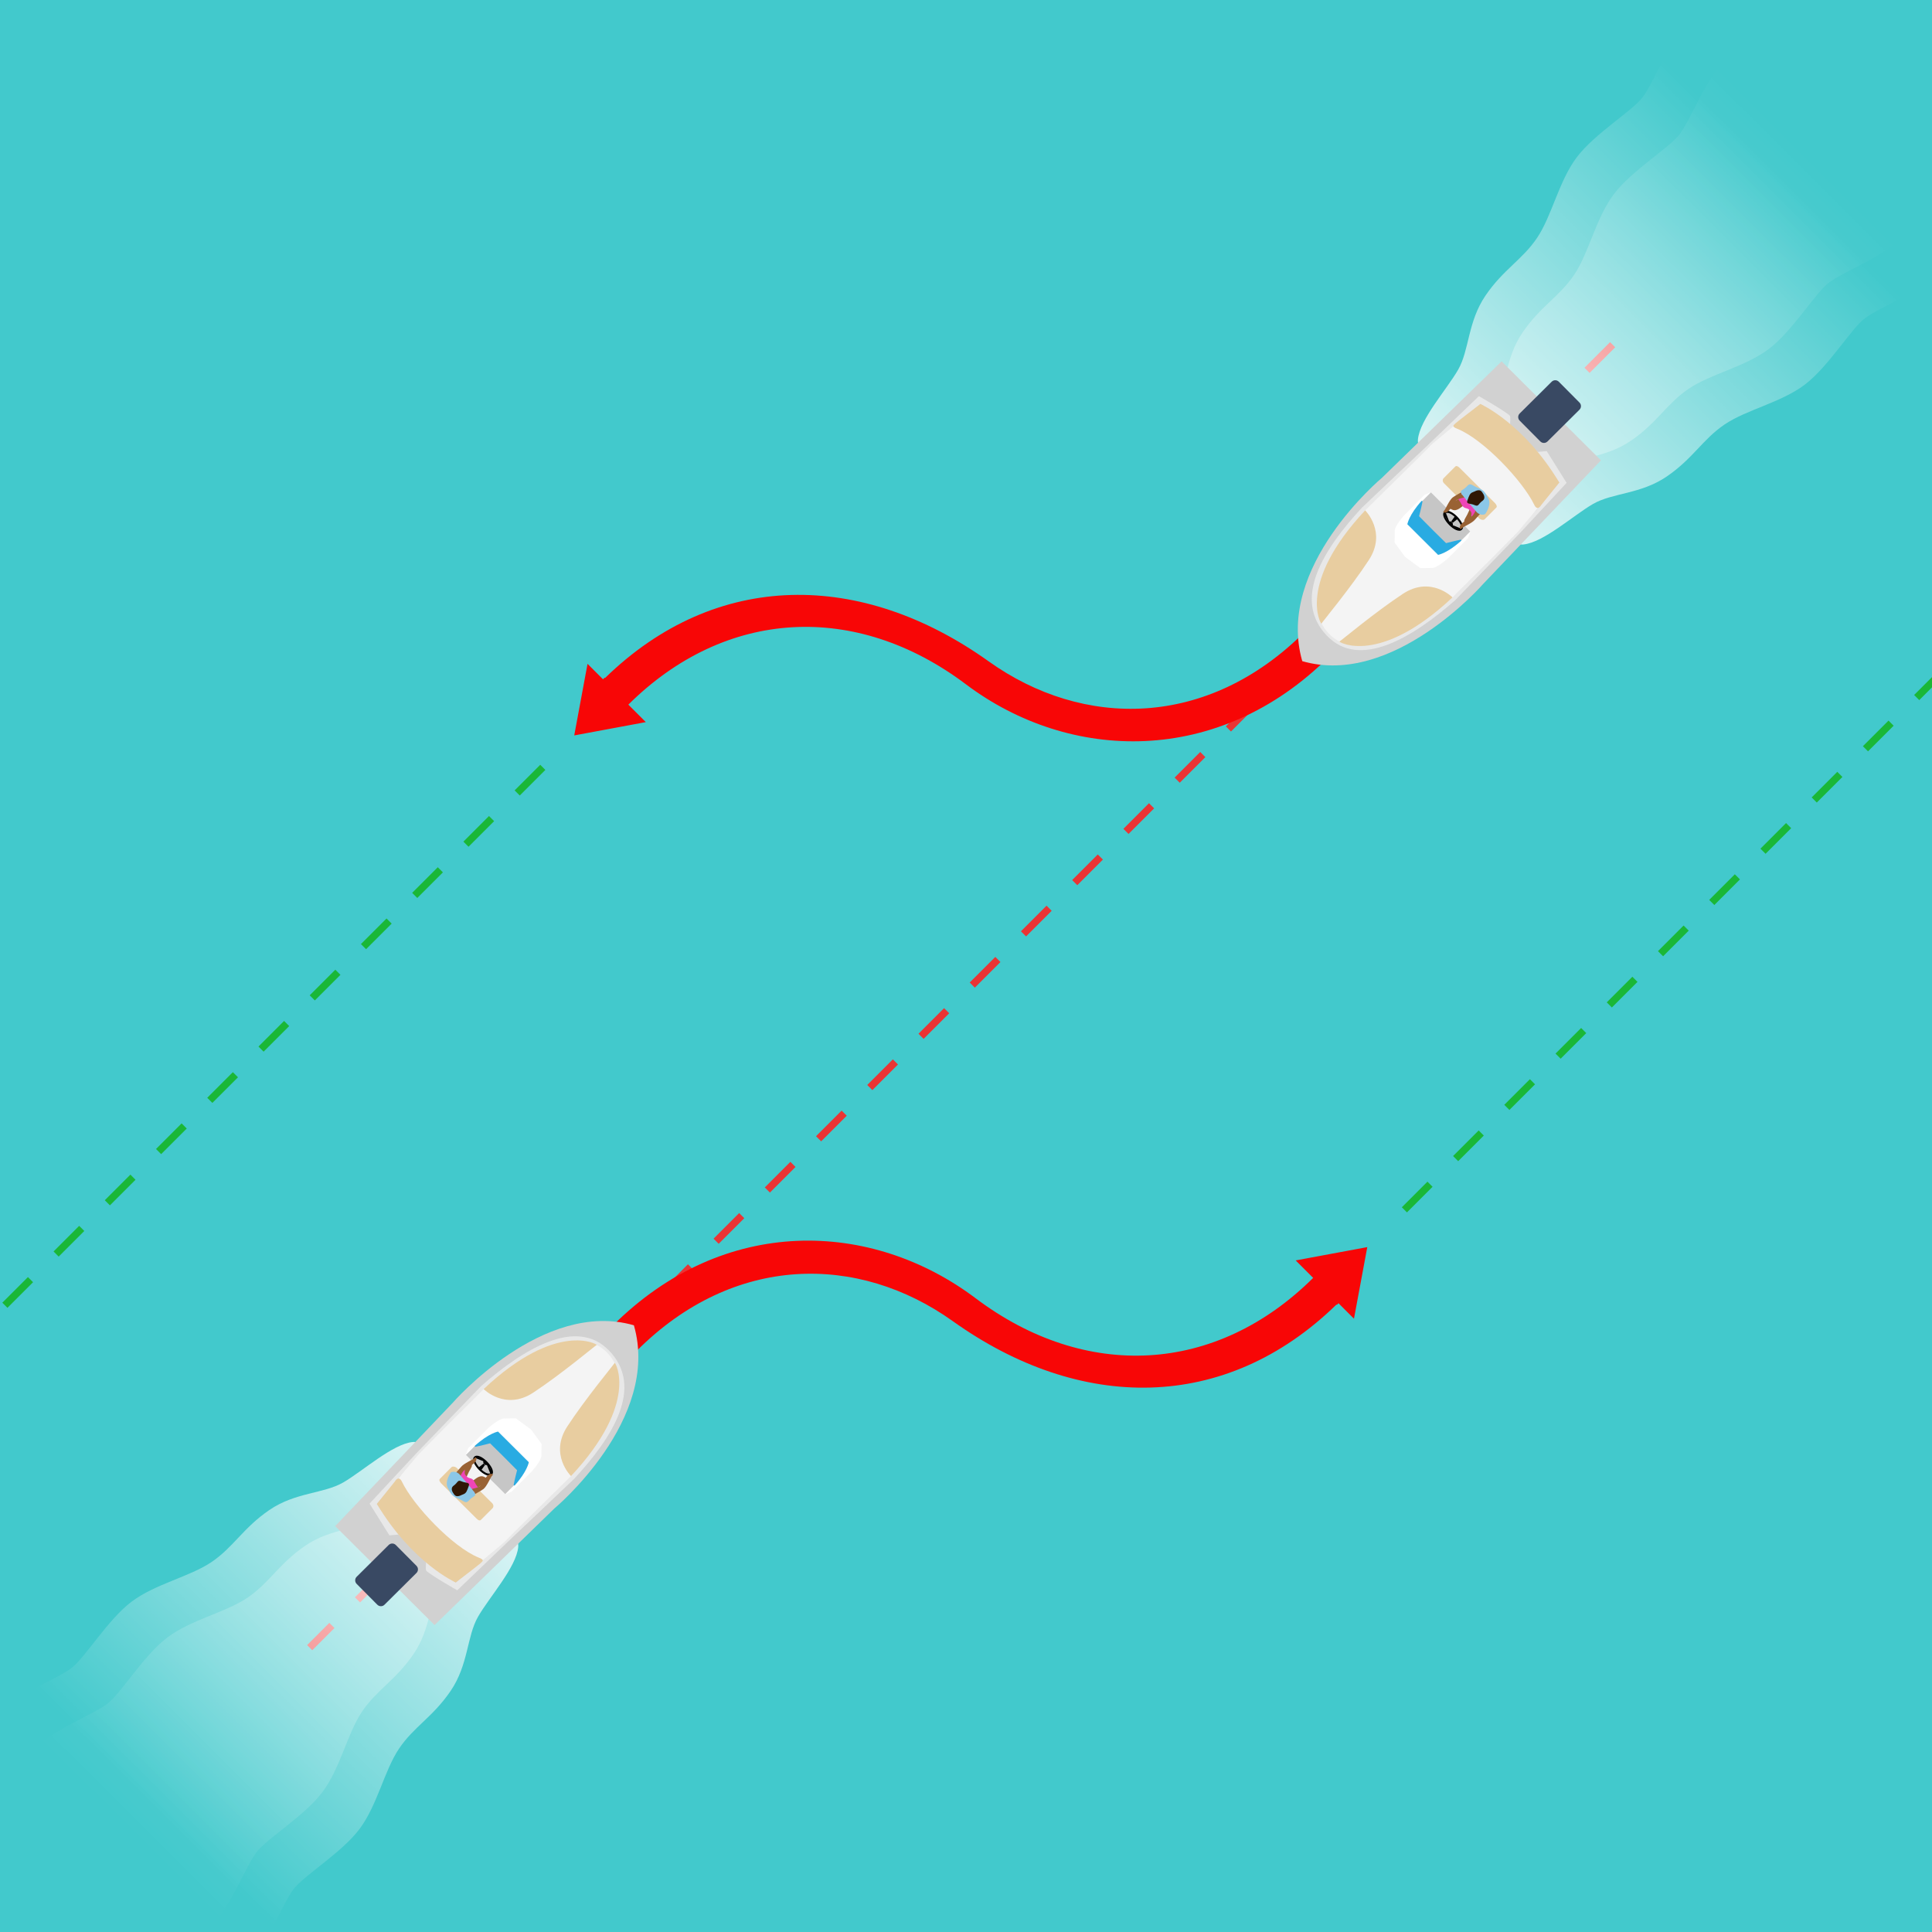 <?xml version="1.0" encoding="utf-8"?>
<!-- Generator: Adobe Illustrator 16.0.0, SVG Export Plug-In . SVG Version: 6.00 Build 0)  -->
<!DOCTYPE svg PUBLIC "-//W3C//DTD SVG 1.1//EN" "http://www.w3.org/Graphics/SVG/1.1/DTD/svg11.dtd">
<svg version="1.1" id="Capa_1" xmlns="http://www.w3.org/2000/svg" xmlns:xlink="http://www.w3.org/1999/xlink" x="0px" y="0px"
	 width="800px" height="800px" viewBox="0 0 800 800" enable-background="new 0 0 800 800" xml:space="preserve">
<g id="Cara_a_cara">
	<rect x="-22" y="-9" fill="#42C9CC" width="840" height="843"/>
	
		<line fill="none" stroke="#EA3434" stroke-width="3" stroke-miterlimit="10" stroke-dasharray="15,15" x1="667.761" y1="142.739" x2="128.239" y2="682.262"/>
	
		<line fill="none" stroke="#1AB737" stroke-width="3" stroke-miterlimit="10" stroke-dasharray="15,15" x1="952.761" y1="129.739" x2="572.164" y2="510.336"/>
	
		<line fill="none" stroke="#1AB737" stroke-width="3" stroke-miterlimit="10" stroke-dasharray="15,15" x1="224.761" y1="317.739" x2="-155.836" y2="698.336"/>
	<g>
		<path fill="#F80606" d="M540.729,261.144c-0.021,0.022-0.047,0.043-0.067,0.065l-0.032-0.032L540.729,261.144z"/>
		<path fill="#F80606" d="M550.846,271.395L550.846,271.395c0.021-0.023,0.044-0.044,0.066-0.067L550.846,271.395z"/>
		<path fill="#F80606" d="M399.945,283.337c-45.455-34.234-99.5-31.525-139.76,8.439l7.237,7.237l-29.642,5.509l5.507-29.644
			l6.4,6.4l0.68-0.68l0.156,0.157c46.137-44.966,106.318-44.437,158.889-6.886c39.099,27.928,90.595,27.935,130.734-12.149
			l10.187,10.186C504.751,317.425,442.995,315.761,399.945,283.337z"/>
	</g>
	<g>
		
			<linearGradient id="SVGID_1_" gradientUnits="userSpaceOnUse" x1="536.744" y1="-470.976" x2="536.744" y2="-669.25" gradientTransform="matrix(-0.709 -0.706 -0.706 0.709 655.578 917.5)">
			<stop  offset="0" style="stop-color:#FFFFFF;stop-opacity:0.8"/>
			<stop  offset="0.931" style="stop-color:#FFFFFF;stop-opacity:0"/>
		</linearGradient>
		<path fill="url(#SVGID_1_)" d="M680.267,40.162c-4.188,5.689-20.043,15.171-27.436,25.067
			c-7.394,9.897-10.217,24.119-16.325,33.221c-6.106,9.1-14.021,13.084-21.41,23.969c-7.392,10.884-6.635,22.502-11.312,30.666
			c-4.682,8.161-15.834,20.458-16.654,28.9c-0.82,8.443,21.896,27.484,21.896,27.484s15.21,16.652,21.747,15.991
			c8.438-0.853,20.691-12.055,28.837-16.765c8.143-4.71,19.765-3.998,30.62-11.431c10.855-7.434,14.81-15.361,23.887-21.504
			c9.078-6.143,23.289-9.021,33.157-16.452c9.866-7.432,19.285-23.322,24.961-27.533c5.675-4.21,17.4-8.558,27.021-15.74
			l-50.002-49.81l-3.349-3.335l-50.001-49.81C688.758,22.728,684.456,34.471,680.267,40.162z"/>
		
			<linearGradient id="SVGID_2_" gradientUnits="userSpaceOnUse" x1="536.398" y1="-470.975" x2="536.398" y2="-669.249" gradientTransform="matrix(-0.709 -0.706 -0.706 0.709 655.578 917.5)">
			<stop  offset="0" style="stop-color:#FFFFFF;stop-opacity:0.8"/>
			<stop  offset="1" style="stop-color:#FFFFFF;stop-opacity:0"/>
		</linearGradient>
		<path opacity="0.5" fill="url(#SVGID_2_)" enable-background="new    " d="M695.614,55.449
			c-4.189,5.691-20.043,15.172-27.438,25.069c-7.393,9.895-10.217,24.118-16.323,33.218c-6.107,9.103-14.021,13.085-21.412,23.97
			c-7.392,10.886-6.635,22.503-11.312,30.665c-4.681,8.162-15.834,20.458-16.654,28.902c-0.818,8.441,4.567,10.222,4.567,10.222
			s2.34,3.829,8.876,3.168c8.439-0.852,20.693-12.056,28.837-16.765c8.144-4.71,19.765-3.999,30.621-11.432
			c10.854-7.432,14.809-15.361,23.888-21.503c9.076-6.142,23.288-9.021,33.156-16.452c9.866-7.432,19.286-23.324,24.959-27.533
			c5.675-4.211,17.402-8.558,27.023-15.74L747.273,64.25l-3.35-3.334L711.25,28.365C704.104,38.016,699.803,49.759,695.614,55.449z"
			/>
		<g id="Capa_4_2_">
			<path fill="#D1D1D1" d="M662.931,190.62l-41.146-40.987l-49.58,48.254c0,0-44.266,36.842-32.959,75.888
				c37.71,10.882,74.952-32.026,74.952-32.026L662.931,190.62z"/>
			<path fill="#F4F4F4" d="M549.959,263.307c0,0-18.5-17.062,16.251-53.189c34.753-36.128,40.971-37.452,40.971-37.452
				l33.095,32.966l-9.192,12.327l-30.411,30.527C600.67,248.488,568.006,279.134,549.959,263.307z"/>
			<path fill="#E8E8E8" d="M549.529,263.314c13.508,13.976,35.4,0.718,53.067-14.807l26.983-27.998l19.113-20.57l-8.224-13.144
				l-3.771,0.333l-11.407-11.467c0,0,0.27-3.169-0.077-3.513c-1.944-1.938-12.834-8.108-12.834-8.108s-13.752,13.195-19.945,19.128
				c-0.209,0.202-28.054,26.589-28.384,26.942C548.109,227.289,534.841,248.115,549.529,263.314z M592.476,184.372
				c0.378-0.517,20.534-17.092,20.534-17.092s8.473,5.801,10.308,7.629c0.325,0.325,0.051,3.335,0.051,3.335l10.771,10.827
				l3.585-0.338l7.942,11.073l-17.164,20.406c-16.047,16.566-16.595,16.477-27.05,27.153c-17.414,14.965-39.533,27.257-51.28,14.936
				c-11.672-12.244,0.202-33.877,15.104-50.971C565.902,210.716,592.339,184.788,592.476,184.372z"/>
			<path fill="#FFFFFF" d="M581.984,230.438l-0.172,0.16l6.303,4.649l4.525-0.065c2.139,0.341,6.879-3.942,6.879-3.942l8.355-8.389
				l0.954-2.694l-7.196-5.037l-5.687,1.229l-2.826,2.911L581.984,230.438z"/>
			<path fill="#FFFFFF" d="M582.099,230.55l-0.286,0.048l-4.355-5.969l0.089-4.485c-0.35-2.136,3.959-6.852,3.959-6.852l8.354-8.389
				l2.607-1.046l5.021,7.134l-1.283,5.616l-2.97,2.77L582.099,230.55z"/>
			<path fill="#C6C6C6" d="M588.537,207.863c-0.24,0.275-1.612,6.521-1.612,6.521l10.94,11.129l6.699-1.178l0.55-0.553l0.272-0.277
				l0.276-0.275l3.122-3.134l-16.28-16.217C592.506,203.88,588.779,207.587,588.537,207.863z"/>
			<path fill="#394963" d="M642.52,158.057c0.817-0.812,2.143-0.809,2.953,0.01l8.565,8.624c0.812,0.818,0.808,2.142-0.011,2.955
				l-13.249,13.159c-0.817,0.813-2.143,0.809-2.954-0.01l-8.564-8.625c-0.812-0.818-0.807-2.141,0.01-2.953L642.52,158.057z"/>
			<path fill="#29ABE2" d="M582.749,217.078l5.581,5.56l2.129,2.118l5.028,5.01c0,0,3.853-0.645,9.671-5.958
				c0.034-0.03-0.229-0.347-0.229-0.347c-1.758,0.301-6.152,1.439-6.152,1.439l-5.336-5.264l-5.829-5.873
				c0,0,1.135-4.411,1.427-6.171c0,0-0.336-0.242-0.367-0.208C583.38,213.223,582.749,217.078,582.749,217.078z"/>
			<g id="Timó_3_">
				<path d="M605.385,219.323c2.235-2.243-4.999-9.773-7.414-7.345C595.848,214.109,603.041,221.676,605.385,219.323z
					 M604.717,218.707c-1.598,1.604-7.568-4.617-6.12-6.07C600.242,210.983,606.24,217.179,604.717,218.707z"/>
				<path d="M601.367,217.816c0,0,0.679-0.718-0.166-1.54c-0.846-0.826-1.354-0.093-1.432-0.05
					C599.694,216.27,601.367,217.816,601.367,217.816z"/>
				<polygon points="601.5,216.509 603.551,214.883 602.446,213.783 600.906,215.916 				"/>
				<path d="M600.237,216.277c-0.02-0.018-1.533-3.863-1.533-3.863l-0.79,0.585l1.91,3.52L600.237,216.277z"/>
				<path d="M601.357,217.395c0.019,0.017,3.948,1.594,3.948,1.594l-0.687,0.69l-3.425-1.793L601.357,217.395z"/>
			</g>
			<g id="Tapiceria_3_">
				<path fill="#E8CDA0" d="M565.275,211.33c0,0,9.111,8.94,1.556,20.53c-7.558,11.59-19.521,25.944-19.655,26.36
					C547.039,258.632,536.81,241.84,565.275,211.33z"/>
				<path fill="#E8CDA0" d="M601.451,247.366c0,0-8.977-9.078-20.536-1.476c-11.562,7.601-25.87,19.617-26.282,19.756
					C554.22,265.786,571.051,275.95,601.451,247.366z"/>
				<path fill="#E8CDA0" d="M638.238,209.054c0,0-1.555,2.885-2.962-0.062c-4.637-9.707-20.998-27.107-31.822-31.427
					c-2.271-0.906-1.849-1.283-0.729-2.307c0.84-0.769,10.285-7.977,10.285-7.977s17.93,7.958,32.654,32.528L638.238,209.054z"/>
				<path fill="#E8CDA0" d="M602.576,193.207c0.458-0.462,1.134-0.164,1.771,0.473l14.566,14.509
					c0.64,0.636,1.142,1.514,0.685,1.974l-4.84,4.858c-0.459,0.46-1.622,0.246-2.262-0.391l-14.563-14.51
					c-0.642-0.637-0.656-1.596-0.198-2.058L602.576,193.207z"/>
			</g>
		</g>
		<g>
			<path fill="#996234" d="M607.293,216.333c0,0-1.763,0.194-0.576-1.729c1.186-1.923,2.021-4.193,2.021-4.193
				s-2.159-1.184-2.844-0.953c-0.684,0.23-2.573,2.51-4.548,1.588c-1.975-0.923-2.959-1.247-0.152-2.824
				c2.807-1.577,4.575-2.902,4.575-2.902l7.381,4.673l-5.513,5.995"/>
			<path fill="#EF45B7" d="M611.74,210.342c0,0-1.053,5.458-2.106,4.169c-1.057-1.292,0.451-1.583-0.962-3.146
				c-1.414-1.564-2.359-0.208-3.563-2.659c-1.207-2.449-2.438-2.579-1.141-3.269c1.3-0.689,1.794-1.051,1.794-1.051L611.74,210.342z
				"/>
			<path fill="#996234" d="M613.814,211.762c0,0-2.49,2.703-3.092,3.445c-1.124,1.389-4.796,2.933-5.271,3.41
				c-0.477,0.478-1.049,0.903-0.978-0.435c0.075-1.336,3.062-3.093,4.515-4.014c1.455-0.921,2.125-3.137,2.477-3.548
				c0.352-0.412,0.594,0.927,0.594,0.927L613.814,211.762z"/>
			<path fill="#996234" d="M605.804,203.453c0,0-3.572,1.954-4.312,2.555c-1.385,1.13-2.915,4.808-3.393,5.285
				c-0.475,0.476-0.897,1.053,0.439,0.974c1.335-0.079,3.082-3.071,3.998-4.528c0.916-1.457,3.533-1.493,3.944-1.846
				c0.408-0.354-1.337-1.234-1.337-1.234L605.804,203.453z"/>
			<path fill="#8BC7E8" d="M614.967,212.91c0,0,2.724-3.708,1.379-6.346c-1.344-2.638-1.809-3.552-4.371-4.561
				c-2.562-1.008-3.087-2.381-4.561-0.63c-1.473,1.75-3.39,1.509-2.09,3.307c1.397,1.939,5.586,6.72,5.858,7.065
				C612.864,213.868,614.967,212.91,614.967,212.91z"/>
			<path fill="#301705" d="M613.965,204.194c0,0,1.633,1.981-0.127,3.203c-1.756,1.223-1.507,2.558-3.25,1.751
				c-1.744-0.805-3.62-0.191-2.943-2c0.68-1.807,0.931-2.875,2.211-3.344c1.28-0.471,1.407-0.77,2.479-0.811
				C613.403,202.954,613.965,204.194,613.965,204.194z"/>
		</g>
	</g>
	<g>
		<path fill="#F80606" d="M263.641,559.35c0.022-0.022,0.046-0.044,0.069-0.065l0.032,0.032L263.641,559.35z"/>
		<path fill="#F80606" d="M253.524,549.099L253.524,549.099c-0.021,0.022-0.044,0.044-0.067,0.066L253.524,549.099z"/>
		<path fill="#F80606" d="M403.994,537.585c45.456,34.236,99.501,31.526,139.761-8.438l-7.237-7.236l29.643-5.509l-5.507,29.643
			l-6.4-6.4l-0.68,0.682l-0.156-0.156c-46.137,44.965-106.317,44.438-158.889,6.886c-39.1-27.929-90.595-27.935-130.736,12.147
			l-10.185-10.185C299.869,502.817,360.944,505.162,403.994,537.585z"/>
	</g>
	<g>
		
			<linearGradient id="SVGID_3_" gradientUnits="userSpaceOnUse" x1="421.474" y1="-120.964" x2="421.474" y2="-319.237" gradientTransform="matrix(0.709 0.706 0.706 -0.709 -19.189 234.381)">
			<stop  offset="0" style="stop-color:#FFFFFF;stop-opacity:0.8"/>
			<stop  offset="0.931" style="stop-color:#FFFFFF;stop-opacity:0"/>
		</linearGradient>
		<path fill="url(#SVGID_3_)" d="M121.454,782.387c4.188-5.688,20.042-15.171,27.436-25.065c7.393-9.897,10.216-24.12,16.324-33.223
			c6.108-9.1,14.022-13.084,21.411-23.969c7.391-10.884,6.635-22.503,11.313-30.666c4.68-8.16,15.834-20.457,16.654-28.898
			c0.82-8.442-21.895-27.483-21.895-27.483s-15.209-16.652-21.747-15.991c-8.44,0.854-20.692,12.057-28.837,16.766
			c-8.144,4.71-19.765,3.999-30.621,11.432c-10.857,7.434-14.809,15.361-23.887,21.505s-23.288,9.021-33.156,16.451
			c-9.868,7.432-19.287,23.322-24.961,27.533c-5.674,4.21-17.401,8.558-27.022,15.74l50.002,49.809l3.349,3.336l50,49.81
			C112.963,799.821,117.264,788.077,121.454,782.387z"/>
		
			<linearGradient id="SVGID_4_" gradientUnits="userSpaceOnUse" x1="421.123" y1="-120.963" x2="421.123" y2="-319.236" gradientTransform="matrix(0.709 0.706 0.706 -0.709 -19.189 234.381)">
			<stop  offset="0" style="stop-color:#FFFFFF;stop-opacity:0.8"/>
			<stop  offset="1" style="stop-color:#FFFFFF;stop-opacity:0"/>
		</linearGradient>
		<path opacity="0.5" fill="url(#SVGID_4_)" enable-background="new    " d="M106.106,767.1c4.189-5.69,20.044-15.172,27.437-25.068
			s10.217-24.117,16.324-33.219c6.108-9.103,14.021-13.085,21.413-23.971c7.391-10.885,6.633-22.502,11.312-30.664
			c4.68-8.162,15.833-20.459,16.655-28.901c0.818-8.441-4.569-10.224-4.569-10.224s-2.338-3.828-8.875-3.168
			c-8.438,0.854-20.693,12.057-28.836,16.767c-8.144,4.71-19.765,3.997-30.621,11.431c-10.856,7.433-14.81,15.361-23.888,21.505
			c-9.077,6.141-23.288,9.021-33.156,16.451c-9.867,7.431-19.287,23.323-24.96,27.532c-5.674,4.211-17.402,8.559-27.023,15.739
			l37.13,36.988l3.348,3.334l32.674,32.55C97.616,784.532,101.917,772.789,106.106,767.1z"/>
		<g id="Capa_4_3_">
			<path fill="#D1D1D1" d="M138.79,631.93l41.145,40.986l49.581-48.254c0,0,44.266-36.844,32.959-75.891
				c-37.71-10.882-74.952,32.026-74.952,32.026L138.79,631.93z"/>
			<path fill="#F4F4F4" d="M251.761,559.241c0,0,18.5,17.062-16.25,53.189c-34.753,36.128-40.971,37.451-40.971,37.451
				l-33.094-32.967l9.192-12.327l30.411-30.527C201.05,574.06,233.714,543.414,251.761,559.241z"/>
			<path fill="#E8E8E8" d="M252.191,559.234c-13.509-13.977-35.402-0.719-53.068,14.807l-26.983,27.998l-19.115,20.57l8.225,13.144
				l3.771-0.334l11.408,11.468c0,0-0.271,3.169,0.077,3.515c1.943,1.938,12.833,8.107,12.833,8.107s13.752-13.196,19.946-19.129
				c0.208-0.202,28.054-26.589,28.383-26.942C253.61,595.26,266.879,574.434,252.191,559.234z M209.245,638.176
				c-0.378,0.518-20.535,17.092-20.535,17.092s-8.471-5.801-10.306-7.629c-0.327-0.326-0.051-3.336-0.051-3.336l-10.771-10.827
				l-3.584,0.339l-7.942-11.071l17.163-20.406c16.046-16.567,16.595-16.478,27.05-27.153c17.414-14.965,39.533-27.258,51.28-14.936
				c11.672,12.244-0.203,33.878-15.105,50.971C235.817,611.832,209.381,637.761,209.245,638.176z"/>
			<path fill="#FFFFFF" d="M219.736,592.109l0.172-0.159l-6.304-4.649l-4.526,0.065c-2.137-0.342-6.878,3.941-6.878,3.941
				l-8.355,8.39l-0.955,2.692l7.197,5.038l5.687-1.229l2.826-2.911L219.736,592.109z"/>
			<path fill="#FFFFFF" d="M219.622,591.998l0.287-0.048l4.356,5.969l-0.088,4.485c0.349,2.136-3.959,6.852-3.959,6.852
				l-8.355,8.389l-2.608,1.049l-5.022-7.137l1.284-5.614l2.969-2.771L219.622,591.998z"/>
			<path fill="#C6C6C6" d="M213.183,614.685c0.24-0.274,1.612-6.521,1.612-6.521l-10.941-11.13l-6.699,1.179l-0.55,0.553
				l-0.274,0.276l-0.275,0.276l-3.122,3.133l16.28,16.218C209.214,618.669,212.941,614.961,213.183,614.685z"/>
			<path fill="#394963" d="M159.201,664.49c-0.818,0.812-2.143,0.81-2.954-0.009l-8.565-8.624c-0.811-0.819-0.808-2.143,0.011-2.955
				l13.249-13.159c0.819-0.812,2.143-0.809,2.954,0.011l8.565,8.625c0.812,0.818,0.807,2.143-0.01,2.952L159.201,664.49z"/>
			<path fill="#29ABE2" d="M218.971,605.47l-5.581-5.56l-2.128-2.118l-5.029-5.01c0,0-3.853,0.644-9.67,5.958
				c-0.035,0.029,0.229,0.347,0.229,0.347c1.759-0.302,6.154-1.438,6.154-1.438l5.335,5.264l5.829,5.873c0,0-1.134,4.41-1.427,6.171
				c0,0,0.336,0.242,0.367,0.208C218.34,609.325,218.971,605.47,218.971,605.47z"/>
			<g id="Timó_4_">
				<path d="M196.334,603.225c-2.234,2.243,5,9.772,7.416,7.347C205.874,608.438,198.679,600.873,196.334,603.225z M197.003,603.841
					c1.597-1.604,7.568,4.618,6.12,6.07C201.477,611.565,195.48,605.37,197.003,603.841z"/>
				<path d="M200.353,604.731c0,0-0.679,0.718,0.167,1.541s1.353,0.092,1.431,0.05C202.025,606.279,200.353,604.731,200.353,604.731
					z"/>
				<polygon points="200.22,606.04 198.17,607.665 199.274,608.766 200.814,606.633 				"/>
				<path d="M201.483,606.271c0.018,0.019,1.533,3.863,1.533,3.863l0.791-0.585l-1.91-3.521L201.483,606.271z"/>
				<path d="M200.362,605.153c-0.019-0.018-3.948-1.596-3.948-1.596l0.686-0.688l3.425,1.792L200.362,605.153z"/>
			</g>
			<g id="Tapiceria_4_">
				<path fill="#E8CDA0" d="M236.445,611.218c0,0-9.113-8.938-1.556-20.528c7.557-11.592,19.52-25.944,19.656-26.36
					C254.681,563.916,264.911,580.708,236.445,611.218z"/>
				<path fill="#E8CDA0" d="M200.27,575.183c0,0,8.975,9.076,20.535,1.476c11.561-7.602,25.87-19.617,26.283-19.756
					S230.669,546.598,200.27,575.183z"/>
				<path fill="#E8CDA0" d="M163.48,613.493c0,0,1.555-2.885,2.963,0.062c4.636,9.707,20.999,27.108,31.823,31.429
					c2.27,0.905,1.846,1.282,0.729,2.308c-0.838,0.769-10.286,7.977-10.286,7.977s-17.93-7.959-32.653-32.526L163.48,613.493z"/>
				<path fill="#E8CDA0" d="M199.145,629.342c-0.458,0.462-1.135,0.163-1.773-0.474l-14.566-14.51
					c-0.64-0.637-1.143-1.514-0.685-1.975l4.839-4.857c0.458-0.459,1.622-0.245,2.261,0.392l14.564,14.51
					c0.641,0.638,0.657,1.597,0.199,2.059L199.145,629.342z"/>
			</g>
		</g>
		<g>
			<path fill="#996234" d="M194.427,606.215c0,0,1.762-0.192,0.577,1.73c-1.186,1.923-2.021,4.19-2.021,4.19
				s2.158,1.186,2.843,0.953c0.684-0.229,2.574-2.51,4.548-1.587c1.975,0.923,2.958,1.245,0.152,2.823
				c-2.806,1.578-4.575,2.901-4.575,2.901l-7.379-4.674l5.511-5.995"/>
			<path fill="#EF45B7" d="M189.98,612.206c0,0,1.053-5.458,2.106-4.169c1.055,1.29-0.452,1.582,0.962,3.146
				c1.415,1.564,2.359,0.208,3.564,2.659c1.207,2.448,2.438,2.578,1.139,3.27c-1.3,0.688-1.794,1.05-1.794,1.05L189.98,612.206z"/>
			<path fill="#996234" d="M187.906,610.786c0,0,2.491-2.703,3.09-3.445c1.124-1.389,4.796-2.932,5.272-3.41
				c0.475-0.478,1.049-0.901,0.977,0.436c-0.076,1.337-3.062,3.094-4.516,4.015c-1.453,0.921-2.124,3.137-2.475,3.549
				c-0.352,0.411-0.595-0.928-0.595-0.928L187.906,610.786z"/>
			<path fill="#996234" d="M195.917,619.096c0,0,3.574-1.954,4.313-2.556c1.385-1.131,2.916-4.808,3.391-5.285
				c0.475-0.477,0.898-1.052-0.439-0.973c-1.335,0.078-3.082,3.069-3.998,4.526c-0.915,1.458-3.533,1.493-3.945,1.848
				c-0.408,0.354,1.337,1.233,1.337,1.233L195.917,619.096z"/>
			<path fill="#8BC7E8" d="M186.752,609.638c0,0-2.722,3.708-1.378,6.348c1.344,2.639,1.808,3.552,4.371,4.561
				s3.088,2.382,4.561,0.63c1.474-1.751,3.39-1.508,2.09-3.308c-1.399-1.938-5.585-6.72-5.859-7.065
				C188.855,608.68,186.752,609.638,186.752,609.638z"/>
			<path fill="#301705" d="M187.755,618.354c0,0-1.633-1.979,0.127-3.201c1.756-1.224,1.506-2.56,3.25-1.751
				c1.744,0.805,3.621,0.189,2.944,1.999c-0.679,1.808-0.93,2.875-2.21,3.345c-1.281,0.472-1.408,0.77-2.479,0.811
				C188.316,619.597,187.755,618.354,187.755,618.354z"/>
		</g>
	</g>
</g>
</svg>
